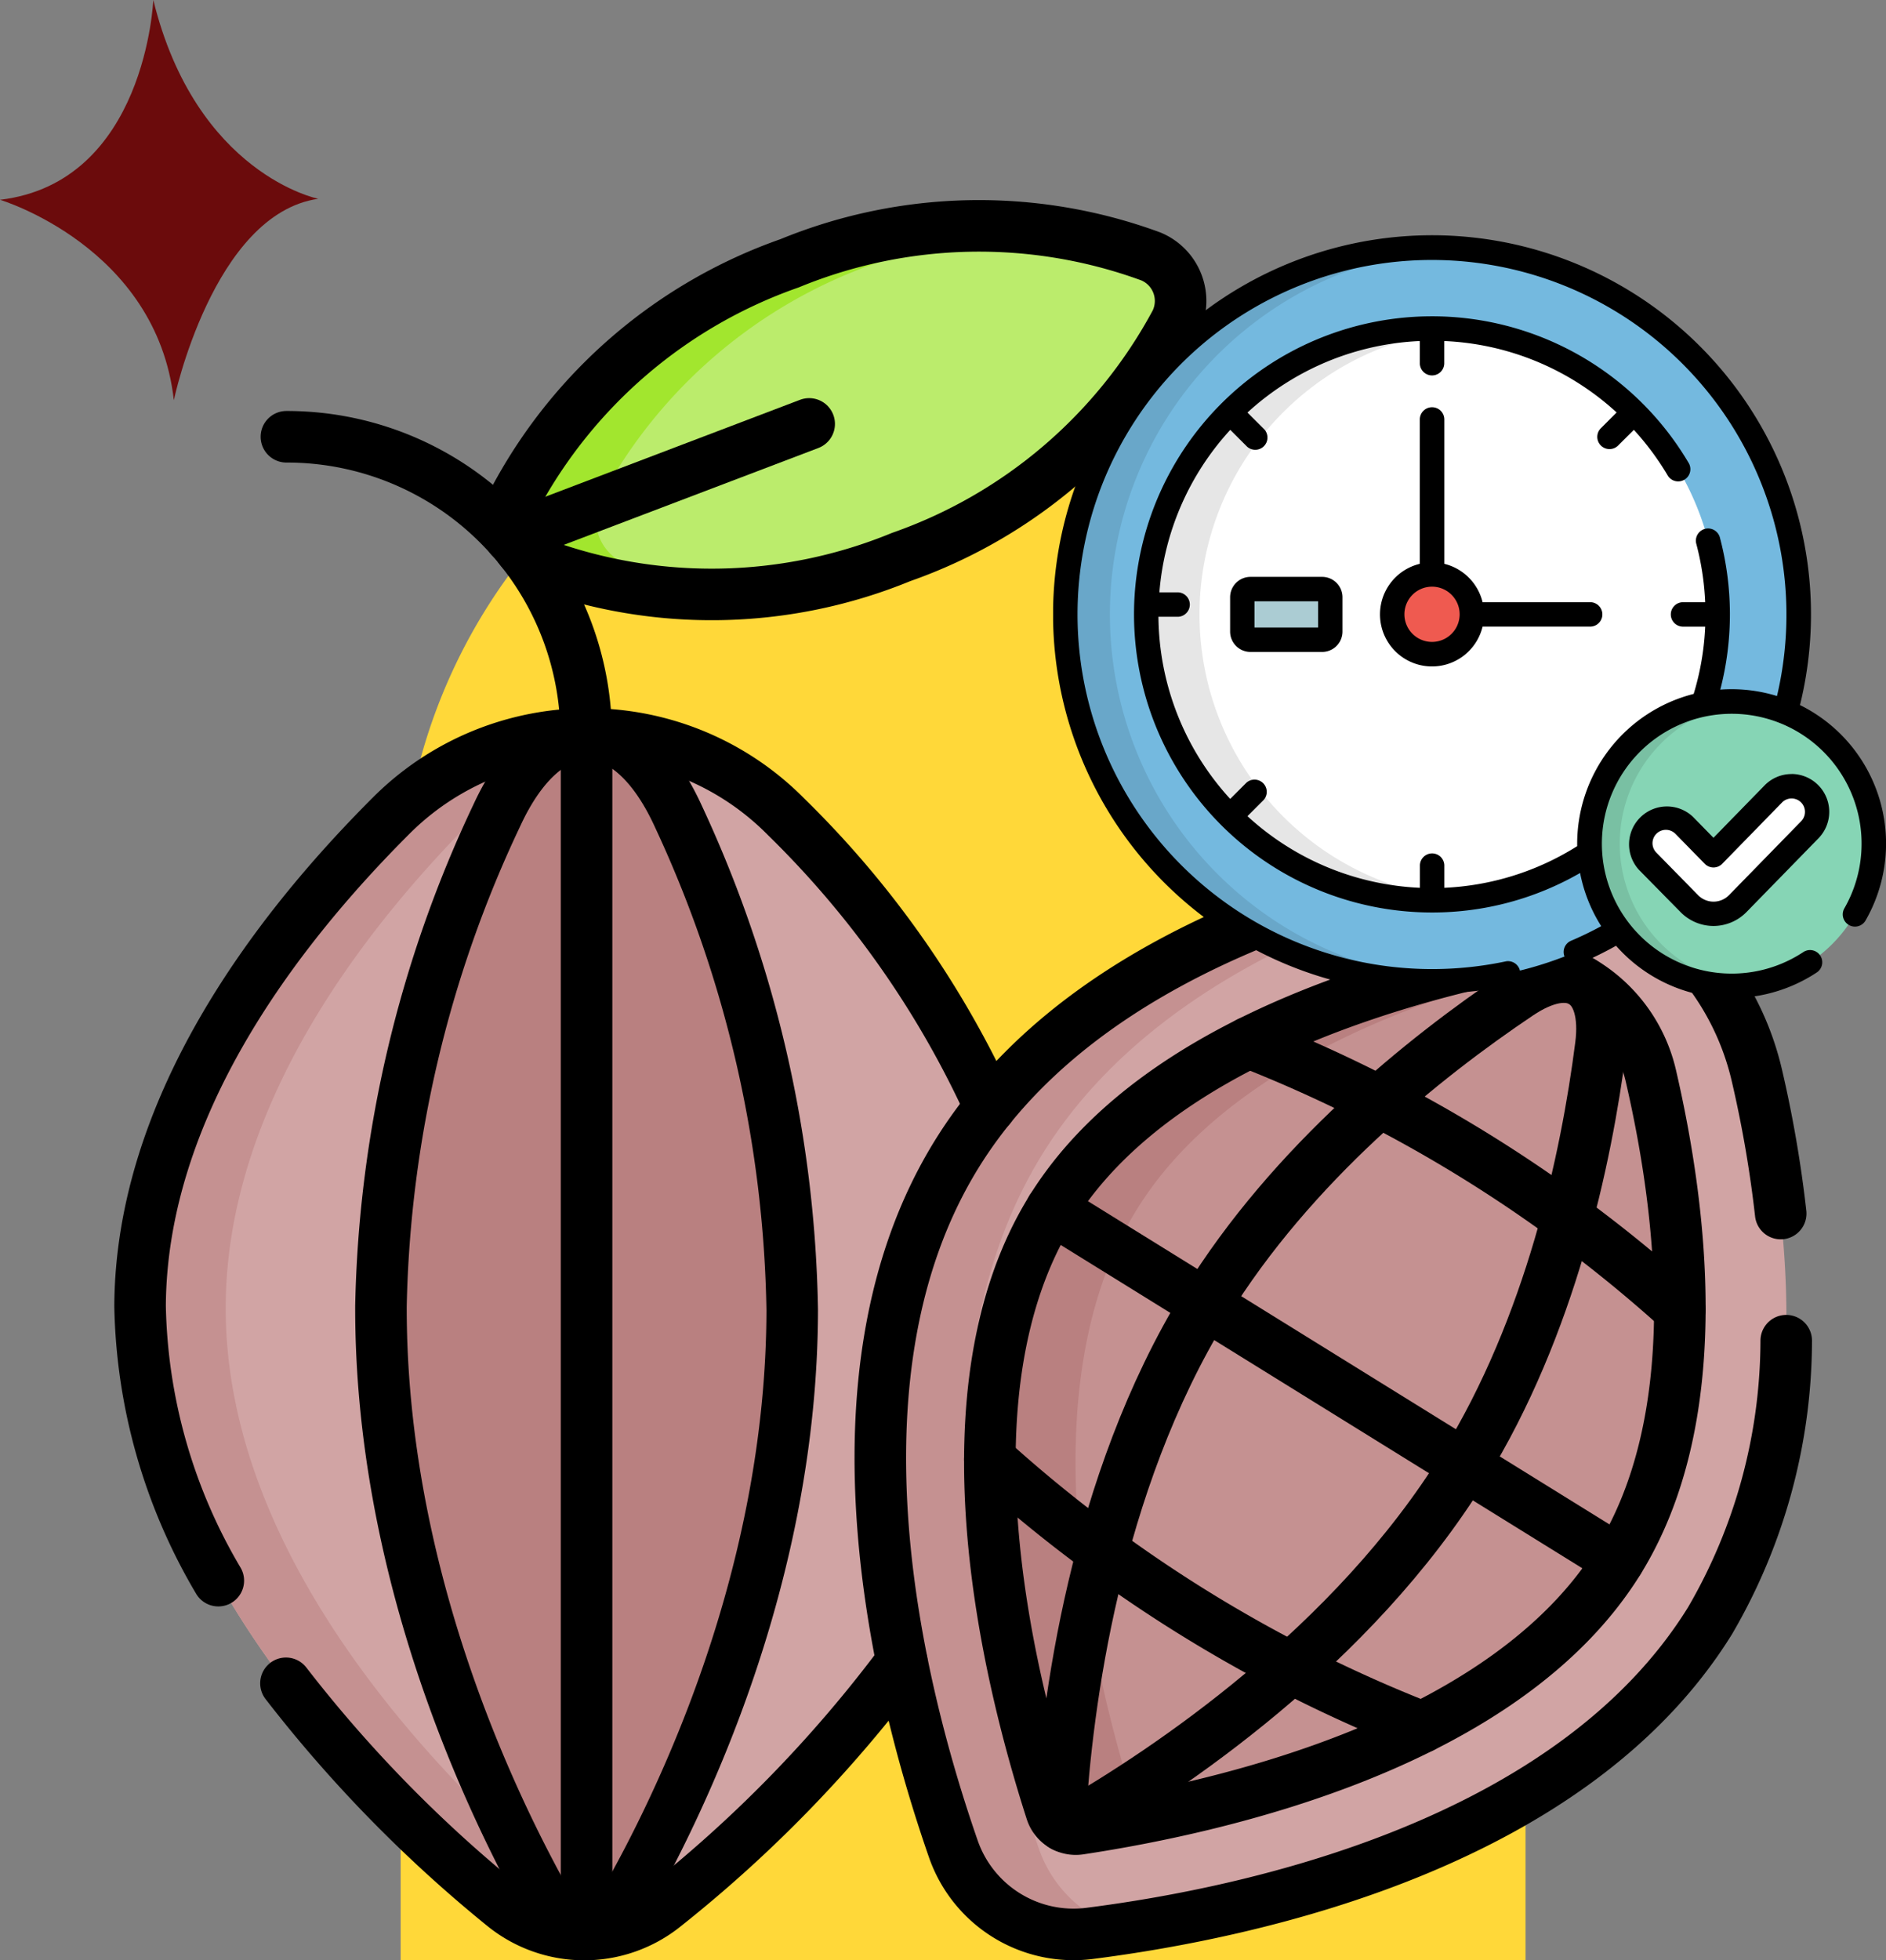 <svg xmlns="http://www.w3.org/2000/svg" xmlns:xlink="http://www.w3.org/1999/xlink" width="74.726" height="77.635" viewBox="0 0 74.726 77.635">
  <rect x="0" y="0" width="74.726" height="77.635" fill="#808080" stroke="none"/>
  <defs>
    <clipPath id="clip-path">
      <rect id="Rectángulo_403288" data-name="Rectángulo 403288" width="69.711" height="69.711" transform="translate(195.289 2045.645)" fill="#fff" stroke="#707070" stroke-width="1"/>
    </clipPath>
    <clipPath id="clip-path-2">
      <path id="path10623" d="M0-69.711H69.711V0H0Z"/>
    </clipPath>
    <clipPath id="clip-path-3">
      <rect id="Rectángulo_403931" data-name="Rectángulo 403931" width="33" height="33" transform="translate(237.711 2042.645)" fill="#fff" stroke="#707070" stroke-width="1"/>
    </clipPath>
  </defs>
  <g id="Grupo_1103752" data-name="Grupo 1103752" transform="translate(-192.985 -5747.076)">
    <g id="Grupo_1103456" data-name="Grupo 1103456" transform="translate(1 3709.355)">
      <path id="Rectángulo_403287" data-name="Rectángulo 403287" d="M22.285,0h0A22.285,22.285,0,0,1,44.569,22.285V64a0,0,0,0,1,0,0H0a0,0,0,0,1,0,0V22.285A22.285,22.285,0,0,1,22.285,0Z" transform="translate(207.86 2051.358)" fill="#ffd839"/>
      <g id="Enmascarar_grupo_1098823" data-name="Enmascarar grupo 1098823" clip-path="url(#clip-path)">
        <g id="g10617" transform="translate(195.289 2115.355)">
          <g id="g10619">
            <g id="g10621" clip-path="url(#clip-path-2)">
              <g id="g10627" transform="translate(37.624 -25.735)">
                <path id="path10629" d="M0,0C-.049,10.488-9.487,19.484-14.605,23.594a5.081,5.081,0,0,1-6.4-.03C-26.086,19.407-35.439,10.322-35.389-.166c.036-7.757,5.209-14.7,9.97-19.449a11.026,11.026,0,0,1,15.632.073C-5.07-14.746.036-7.757,0,0" fill="#d1a4a4"/>
              </g>
              <g id="g10631" transform="translate(20.022 -2.171)">
                <path id="path10633" d="M0,0C-5.079-4.158-14.432-13.243-14.383-23.731c.036-7.757,5.209-14.7,9.97-19.449a10.95,10.95,0,0,1,6.082-3.079A11,11,0,0,0-7.817-43.18c-4.762,4.752-9.934,11.693-9.97,19.449C-17.836-13.243-8.483-4.158-3.4,0a5.081,5.081,0,0,0,4.92.857A5.075,5.075,0,0,1,0,0" fill="#c59191"/>
              </g>
              <g id="g10635" transform="translate(28.077 -25.735)">
                <path id="path10637" d="M0,0C-.023,10.488-4.368,19.484-6.725,23.594c-.863,1.5-2.091,1.492-2.947-.03-2.339-4.158-6.645-13.243-6.623-23.731A47.555,47.555,0,0,1-11.7-19.616c1.989-4.312,5.227-4.279,7.2.073A48.068,48.068,0,0,1,0,0" fill="#b98080"/>
              </g>
              <g id="g10639" transform="translate(17.093 -57.901)">
                <path id="path10641" d="M0,0A1.908,1.908,0,0,0,.988,2.6,19.752,19.752,0,0,0,15.3,2.327,19.752,19.752,0,0,0,26.179-6.978a1.908,1.908,0,0,0-.988-2.6,19.752,19.752,0,0,0-14.313.273A19.751,19.751,0,0,0,0,0" fill="#bbec6c"/>
              </g>
              <g id="g10643" transform="translate(21.486 -55.302)">
                <path id="path10645" d="M0,0A1.908,1.908,0,0,1-.988-2.6,19.752,19.752,0,0,1,9.89-11.9a22.6,22.6,0,0,1,6.116-1.409A21.65,21.65,0,0,0,6.486-11.9,19.752,19.752,0,0,0-4.392-2.6,1.908,1.908,0,0,0-3.4,0a17.65,17.65,0,0,0,8.2,1.137A16.256,16.256,0,0,1,0,0" fill="#a2e62e"/>
              </g>
              <g id="g10647" transform="translate(64.442 -13.444)">
                <path id="path10649" d="M0,0C-5.48,8.844-18.126,11.559-24.585,12.382a5.04,5.04,0,0,1-5.4-3.344c-2.14-6.15-5.339-18.683.14-27.527,4.053-6.541,12.026-9.73,18.516-11.279A10.938,10.938,0,0,1,1.855-21.6C3.358-15.1,4.053-6.541,0,0" fill="#d1a4a4"/>
              </g>
              <g id="g10651" transform="translate(38.002 -31.934)">
                <path id="path10653" d="M0,0C-5.479,8.845-2.279,21.378-.14,27.528a5.038,5.038,0,0,0,3.289,3.164c-.453.068-.886.128-1.295.18a5.042,5.042,0,0,1-5.4-3.344C-5.683,21.378-8.883,8.845-3.4,0,.649-6.541,8.623-9.73,15.113-11.279a10.859,10.859,0,0,1,4.241-.165c-.279.044-.558.1-.837.165C12.026-9.73,4.053-6.541,0,0" fill="#c59191"/>
              </g>
              <g id="g10655" transform="translate(39.462 -5.203)">
                <path id="path10657" d="M0,0A1.017,1.017,0,0,1-1.12-.694c-1.791-5.562-4.442-16.679,0-23.842,3.443-5.557,10.938-8.341,16.619-9.7a5.876,5.876,0,0,1,4.463.715,5.871,5.871,0,0,1,2.676,3.708c1.315,5.691,2.16,13.641-1.284,19.2C16.912-3.449,5.778-.873,0,0" fill="#c59191"/>
              </g>
              <g id="g10659" transform="translate(41.742 -29.739)">
                <path id="path10661" d="M0,0C-4.439,7.163-1.786,18.28,0,23.842a1,1,0,0,0,.138.275c-.875.172-1.691.309-2.421.419A1.017,1.017,0,0,1-3.4,23.842C-5.19,18.28-7.842,7.163-3.4,0,.038-5.558,7.533-8.341,13.215-9.7a5.835,5.835,0,0,1,3.054.085C10.634-8.226,3.371-5.445,0,0" fill="#b98080"/>
              </g>
              <g id="g10663" transform="translate(8.026 -10.967)">
                <path id="path10665" d="M0,0A53.437,53.437,0,0,0,8.6,8.8a5.081,5.081,0,0,0,6.4.03A52.131,52.131,0,0,0,24.4-.852" fill="none" stroke="#000" stroke-linecap="round" stroke-linejoin="round" stroke-miterlimit="10" stroke-width="2.042"/>
              </g>
              <g id="g10667" transform="translate(5.346 -15.033)">
                <path id="path10669" d="M0,0A22.119,22.119,0,0,1-3.1-10.869c.037-7.757,5.209-14.7,9.971-19.45a11.026,11.026,0,0,1,15.632.074,38.268,38.268,0,0,1,8.074,11.5" fill="none" stroke="#000" stroke-linecap="round" stroke-linejoin="round" stroke-miterlimit="10" stroke-width="2.042"/>
              </g>
              <g id="g10671" transform="translate(28.085 -25.735)">
                <path id="path10673" d="M0,0C-.023,10.488-4.368,19.484-6.725,23.594c-.863,1.5-2.091,1.492-2.947-.03-2.339-4.158-6.645-13.243-6.623-23.731A47.555,47.555,0,0,1-11.7-19.616c1.989-4.312,5.227-4.279,7.2.073A48.068,48.068,0,0,1,0,0Z" fill="none" stroke="#000" stroke-linecap="round" stroke-linejoin="round" stroke-miterlimit="10" stroke-width="2.042"/>
              </g>
              <g id="g10675" transform="translate(19.937 -1.023)">
                <path id="path10677" d="M0,0V-47.54" fill="none" stroke="#000" stroke-linecap="round" stroke-linejoin="round" stroke-miterlimit="10" stroke-width="2.042"/>
              </g>
              <g id="g10679" transform="translate(17.101 -57.901)">
                <path id="path10681" d="M0,0A1.908,1.908,0,0,0,.988,2.6,19.752,19.752,0,0,0,15.3,2.327,19.752,19.752,0,0,0,26.179-6.978a1.908,1.908,0,0,0-.988-2.6,19.752,19.752,0,0,0-14.313.273A19.751,19.751,0,0,0,0,0Z" fill="none" stroke="#000" stroke-linecap="round" stroke-linejoin="round" stroke-miterlimit="10" stroke-width="2.042"/>
              </g>
              <g id="g10683" transform="translate(28.757 -60.845)">
                <path id="path10685" d="M0,0-11.831,4.5" fill="none" stroke="#000" stroke-linecap="round" stroke-linejoin="round" stroke-miterlimit="10" stroke-width="2.042"/>
              </g>
              <g id="g10687" transform="translate(8.044 -60.336)">
                <path id="path10689" d="M0,0A11.846,11.846,0,0,1,8.883,3.988c.129.144.254.291.375.443a11.818,11.818,0,0,1,2.619,7.343" fill="none" stroke="#000" stroke-linecap="round" stroke-linejoin="round" stroke-miterlimit="10" stroke-width="2.042"/>
              </g>
              <g id="g10691" transform="translate(67.469 -24.536)">
                <path id="path10693" d="M0,0A22.1,22.1,0,0,1-3.02,11.092C-8.5,19.937-21.146,22.652-27.605,23.474A5.042,5.042,0,0,1-33,20.13c-2.139-6.15-5.339-18.683.14-27.528,4.053-6.541,12.026-9.73,18.517-11.279A10.937,10.937,0,0,1-1.164-10.51,47.448,47.448,0,0,1-.219-5.036" fill="none" stroke="#000" stroke-linecap="round" stroke-linejoin="round" stroke-miterlimit="10" stroke-width="2.042"/>
              </g>
              <g id="g10695" transform="translate(39.47 -5.203)">
                <path id="path10697" d="M0,0A1.017,1.017,0,0,1-1.12-.694c-1.791-5.562-4.442-16.679,0-23.842,3.443-5.557,10.938-8.341,16.619-9.7a5.876,5.876,0,0,1,4.463.715,5.871,5.871,0,0,1,2.676,3.708c1.315,5.691,2.16,13.641-1.284,19.2C16.912-3.449,5.778-.873,0,0Z" fill="none" stroke="#000" stroke-linecap="round" stroke-linejoin="round" stroke-miterlimit="10" stroke-width="2.042"/>
              </g>
              <g id="g10699" transform="translate(39.209 -5.363)">
                <path id="path10701" d="M0,0C-.317.183-.533.047-.511-.32-.25-4.625.834-13.452,5.253-20.626c3.429-5.566,8.64-9.75,12.409-12.279,1.015-.681,1.913-.848,2.529-.47s.882,1.275.724,2.511c-.58,4.529-1.991,11.1-5.42,16.663C11.075-7.028,3.71-2.141,0,0Z" fill="none" stroke="#000" stroke-linecap="round" stroke-linejoin="round" stroke-miterlimit="10" stroke-width="2.042"/>
              </g>
              <g id="g10703" transform="translate(46.176 -36.347)">
                <path id="path10705" d="M0,0A56.12,56.12,0,0,1,17.075,10.577" fill="none" stroke="#000" stroke-linecap="round" stroke-linejoin="round" stroke-miterlimit="10" stroke-width="2.042"/>
              </g>
              <g id="g10707" transform="translate(38.356 -29.756)">
                <path id="path10709" d="M0,0,22.475,13.924" fill="none" stroke="#000" stroke-linecap="round" stroke-linejoin="round" stroke-miterlimit="10" stroke-width="2.042"/>
              </g>
              <g id="g10711" transform="translate(35.914 -19.838)">
                <path id="path10713" d="M0,0H0A56.093,56.093,0,0,0,17.125,10.608" fill="none" stroke="#000" stroke-linecap="round" stroke-linejoin="round" stroke-miterlimit="10" stroke-width="2.042"/>
              </g>
            </g>
          </g>
        </g>
      </g>
      <path id="Trazado_952694" data-name="Trazado 952694" d="M69.991,81.707s-.293,7.226-6.073,7.913c0,0,6.2,1.853,6.888,7.935,0,0,1.55-7.371,5.72-7.975,0,0-4.834-.966-6.534-7.873" transform="translate(128.067 1956.014)" fill="#6b0b0c"/>
      <g id="Enmascarar_grupo_1098824" data-name="Enmascarar grupo 1098824" transform="translate(-4 3)" clip-path="url(#clip-path-3)">
        <g id="hora" transform="translate(237.711 2042.645)">
          <path id="Trazado_987357" data-name="Trazado 987357" d="M21.252,25.487a5.634,5.634,0,0,1,7.77-5.212,14.53,14.53,0,1,0-6.607,8.639A5.609,5.609,0,0,1,21.252,25.487Z" fill="#74b9df"/>
          <g id="Grupo_1103506" data-name="Grupo 1103506" opacity="0.1">
            <path id="Trazado_987358" data-name="Trazado 987358" d="M2.25,16.409A14.53,14.53,0,0,1,15.9,1.907c-.292-.017-.587-.027-.883-.027a14.53,14.53,0,1,0,0,29.059c.3,0,.591-.01.883-.027A14.53,14.53,0,0,1,2.25,16.409Z"/>
          </g>
          <path id="Trazado_987359" data-name="Trazado 987359" d="M21.252,25.487a5.634,5.634,0,0,1,4.512-5.521,11.326,11.326,0,1,0-4.5,5.884C21.256,25.73,21.252,25.609,21.252,25.487Z" fill="#fff"/>
          <g id="Grupo_1103507" data-name="Grupo 1103507" opacity="0.1">
            <path id="Trazado_987360" data-name="Trazado 987360" d="M5.8,16.409A11.323,11.323,0,0,1,16.066,5.137c-.347-.032-.7-.049-1.053-.049a11.322,11.322,0,1,0,0,22.644c.355,0,.706-.017,1.053-.049A11.323,11.323,0,0,1,5.8,16.409Z"/>
          </g>
          <circle id="Elipse_11642" data-name="Elipse 11642" cx="1.577" cy="1.577" r="1.577" transform="translate(13.436 14.832)" fill="#ef5a50"/>
          <path id="Trazado_987361" data-name="Trazado 987361" d="M10.981,17.09a.323.323,0,0,1-.322.322H7.819A.323.323,0,0,1,7.5,17.09V15.729a.323.323,0,0,1,.322-.322h2.84a.323.323,0,0,1,.322.322Z" fill="#abccd3"/>
          <path id="Trazado_987362" data-name="Trazado 987362" d="M32.517,25.487a5.632,5.632,0,1,1-5.632-5.633A5.633,5.633,0,0,1,32.517,25.487Z" fill="#86d5b5"/>
          <g id="Grupo_1103508" data-name="Grupo 1103508" opacity="0.1">
            <path id="Trazado_987363" data-name="Trazado 987363" d="M22.451,25.487a5.633,5.633,0,0,1,5.033-5.6,5.633,5.633,0,1,0,0,11.2A5.634,5.634,0,0,1,22.451,25.487Z"/>
          </g>
          <path id="Trazado_987364" data-name="Trazado 987364" d="M26.166,28.27a1.352,1.352,0,0,1-.96-.4L23.553,26.18A1.014,1.014,0,0,1,25,24.761l1.163,1.187,2.369-2.427a1.014,1.014,0,0,1,1.451,1.417l-2.857,2.926a1.353,1.353,0,0,1-.961.406Z" fill="#fff"/>
          <path id="Trazado_987365" data-name="Trazado 987365" d="M15.013,8.205a.484.484,0,0,0-.484.484v5.717a2.061,2.061,0,1,0,2.487,2.487H21.3a.484.484,0,0,0,0-.967H17.016A2.067,2.067,0,0,0,15.5,14.406V8.689A.484.484,0,0,0,15.013,8.205Zm1.094,8.2a1.094,1.094,0,1,1-1.094-1.094A1.095,1.095,0,0,1,16.107,16.409Z"/>
          <path id="Trazado_987366" data-name="Trazado 987366" d="M7.819,14.923a.807.807,0,0,0-.806.806V17.09a.807.807,0,0,0,.806.806h2.84a.807.807,0,0,0,.806-.806V15.729a.807.807,0,0,0-.806-.806ZM10.5,16.929H7.98V15.89H10.5Z"/>
          <path id="Trazado_987367" data-name="Trazado 987367" d="M29.592,20A15.015,15.015,0,1,0,15.013,31.423h0a15.109,15.109,0,0,0,3.134-.328.484.484,0,0,0-.2-.946,14.138,14.138,0,0,1-2.933.307h0A14.046,14.046,0,0,1,5.081,6.478a14.049,14.049,0,0,1,23.6,13.164,6.094,6.094,0,0,0-1.8-.27q-.225,0-.447.016a11.857,11.857,0,0,0-.021-6.043.484.484,0,0,0-.934.251,10.846,10.846,0,0,1,.357,2.331h-.9a.484.484,0,0,0,0,.967h.9a10.774,10.774,0,0,1-.456,2.664,6.127,6.127,0,0,0-4.616,5.93c0,.034,0,.068,0,.1A10.768,10.768,0,0,1,15.5,27.237v-.9a.484.484,0,0,0-.967,0v.9A10.8,10.8,0,0,1,7.7,24.4l.635-.634a.484.484,0,0,0-.684-.684l-.635.635a10.8,10.8,0,0,1-2.843-7.214h.781a.484.484,0,0,0,0-.967H4.21A10.8,10.8,0,0,1,7.019,9.1l.635.635a.484.484,0,1,0,.684-.684L7.7,8.415A10.8,10.8,0,0,1,14.53,5.583v.9a.484.484,0,0,0,.967,0v-.9a10.779,10.779,0,0,1,6.83,2.829l-.637.637a.484.484,0,0,0,.684.684L23.01,9.1a10.87,10.87,0,0,1,1.327,1.784.484.484,0,1,0,.831-.494A11.806,11.806,0,1,0,15.013,28.215,11.731,11.731,0,0,0,20.88,26.65a6.082,6.082,0,0,0,.837,2.106q-.589.32-1.215.587a.484.484,0,0,0,.378.89,15.108,15.108,0,0,0,1.424-.7A6.111,6.111,0,0,0,30.242,30.6a.484.484,0,1,0-.532-.808,5.145,5.145,0,1,1,1.636-1.734.484.484,0,0,0,.838.484A6.117,6.117,0,0,0,29.592,20Z"/>
          <path id="Trazado_987368" data-name="Trazado 987368" d="M29.259,22.732a1.485,1.485,0,0,0-1.071.451l-2.024,2.073-.817-.834a1.5,1.5,0,0,0-2.139,2.1L24.86,28.2a1.838,1.838,0,0,0,1.306.549h0a1.839,1.839,0,0,0,1.306-.551l2.857-2.926a1.5,1.5,0,0,0-1.072-2.543Zm.38,1.868-2.857,2.926a.866.866,0,0,1-.615.26h0a.866.866,0,0,1-.615-.259L23.9,25.842a.53.53,0,1,1,.757-.742l1.163,1.187a.484.484,0,0,0,.345.145h0a.483.483,0,0,0,.346-.146l2.369-2.427a.53.53,0,0,1,.759.741Z"/>
        </g>
      </g>
    </g>
  </g>
</svg>
